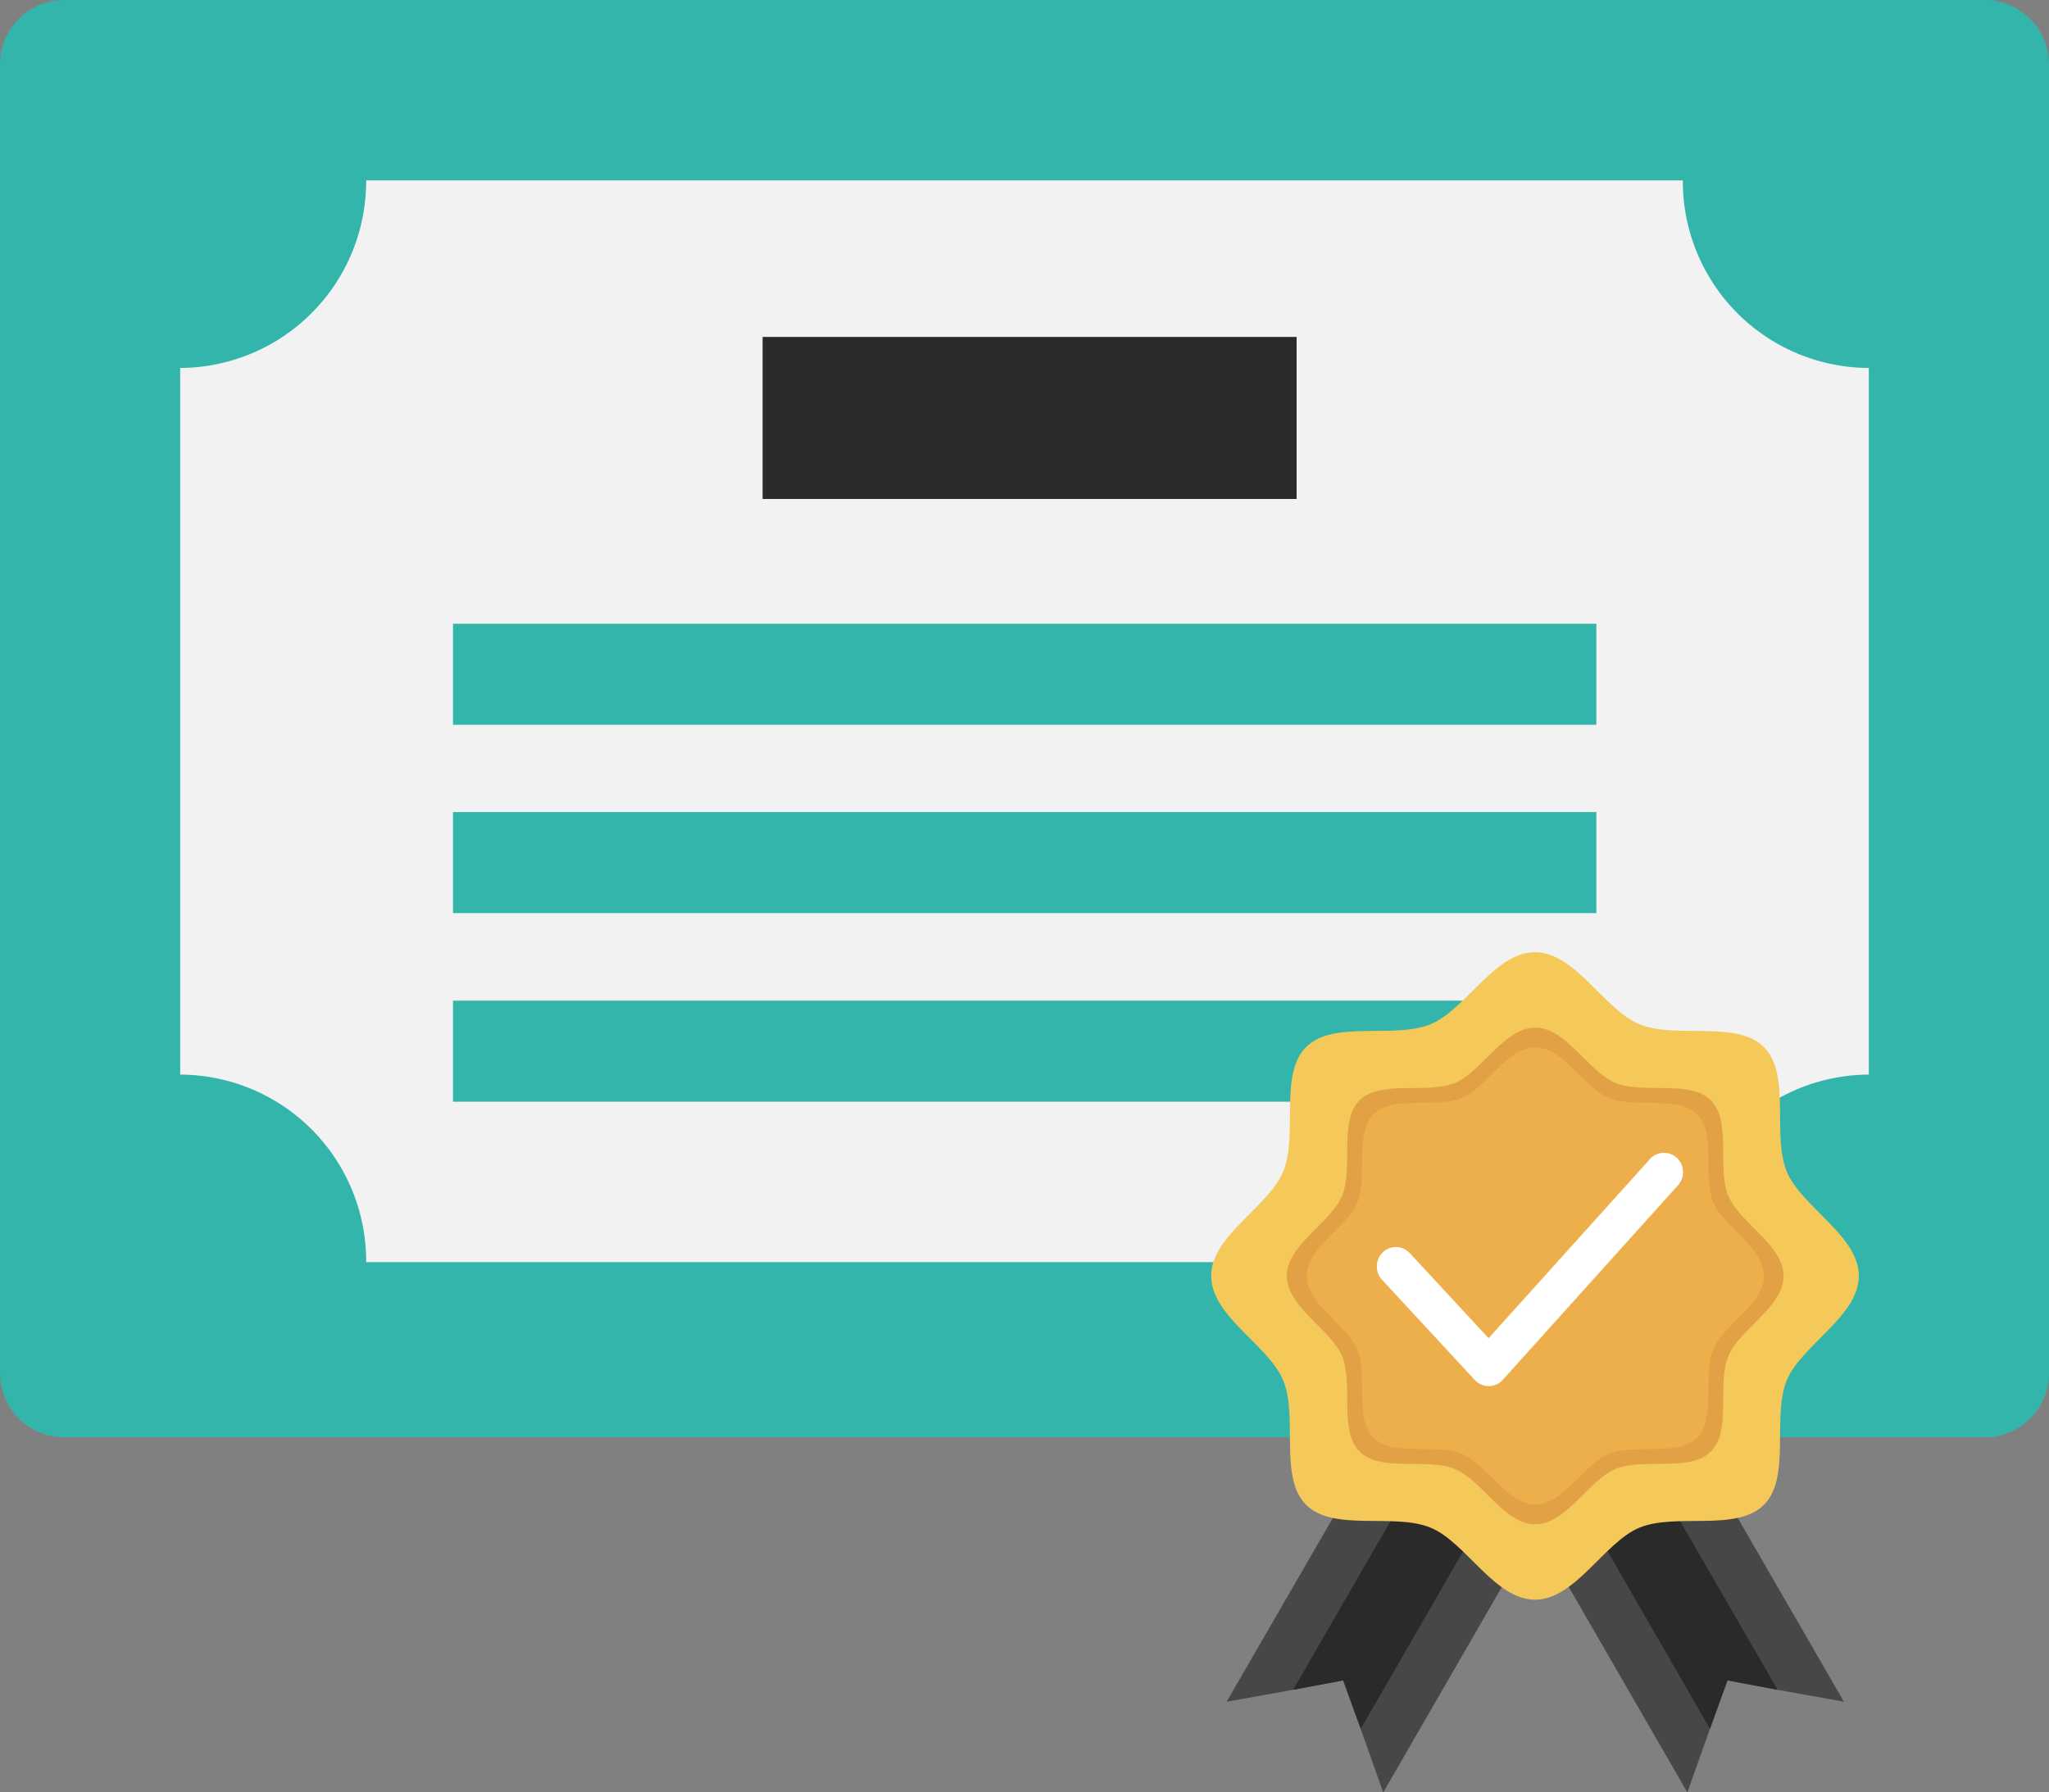 <svg xmlns="http://www.w3.org/2000/svg" width="70.02" height="61.267" viewBox="0 0 70.02 61.267">
  <rect x="0" y="0" width="70.02" height="61.267" fill="#808080" stroke="none"/>
  <g id="Group_75" data-name="Group 75" transform="translate(0 -4.16)">
    <path id="Path_1169" data-name="Path 1169" d="M67.831,53.29H2.188A2.2,2.2,0,0,1,0,51.091V6.359a2.2,2.2,0,0,1,2.188-2.2H67.831a2.2,2.2,0,0,1,2.188,2.2V51.091A2.193,2.193,0,0,1,67.831,53.29Z" transform="translate(0 0)" fill="#34b5ac"/>
    <path id="Path_1170" data-name="Path 1170" d="M63.286,16.16V40.313a6.386,6.386,0,0,0-6.356,6.41H11.936a6.379,6.379,0,0,0-6.356-6.41V16.16a6.386,6.386,0,0,0,6.356-6.41H56.93A6.379,6.379,0,0,0,63.286,16.16Z" transform="translate(0.577 0.578)" fill="#f2f2f2"/>
    <rect id="Rectangle_1267" data-name="Rectangle 1267" width="18.249" height="5.539" transform="translate(26.06 15.677)" fill="#2b2a2a"/>
    <rect id="Rectangle_1268" data-name="Rectangle 1268" width="39.071" height="3.454" transform="translate(15.48 25.481)" fill="#34b5ac"/>
    <rect id="Rectangle_1269" data-name="Rectangle 1269" width="39.071" height="3.454" transform="translate(15.48 31.917)" fill="#34b5ac"/>
    <rect id="Rectangle_1270" data-name="Rectangle 1270" width="39.071" height="3.454" transform="translate(15.48 38.364)" fill="#34b5ac"/>
    <g id="Group_74" data-name="Group 74" transform="translate(41.388 36.707)">
      <path id="Path_1171" data-name="Path 1171" d="M53.561,49.09l5.064,8.761-2.273-.408-.651-.121-1.059-.2-.364,1.015-.232.64-.772,2.174L48.21,52.179Z" transform="translate(-37 -32.231)" fill="#474747"/>
      <path id="Path_1172" data-name="Path 1172" d="M51.9,49.89l4.314,7.47-1.71-.32-.6,1.655L49.59,51.214Z" transform="translate(-36.857 -32.148)" fill="#2b2a2a"/>
      <path id="Path_1173" data-name="Path 1173" d="M43.594,49.09,38.53,57.851l2.273-.408.651-.121,1.059-.2.364,1.015.232.64.772,2.174,5.064-8.772Z" transform="translate(-38 -32.231)" fill="#474747"/>
      <path id="Path_1174" data-name="Path 1174" d="M44.9,49.89,40.59,57.36l1.71-.32.6,1.655,4.314-7.481Z" transform="translate(-37.787 -32.148)" fill="#2b2a2a"/>
      <g id="Group_72" data-name="Group 72">
        <path id="Path_1175" data-name="Path 1175" d="M60.183,44.877c0,1.379-1.964,2.361-2.46,3.564-.519,1.247.154,3.321-.783,4.259s-3.012.265-4.259.783c-1.2.5-2.185,2.46-3.564,2.46s-2.361-1.964-3.564-2.46c-1.247-.519-3.321.154-4.259-.783s-.265-3.012-.783-4.259c-.5-1.2-2.46-2.185-2.46-3.564s1.964-2.361,2.46-3.564c.519-1.247-.154-3.321.783-4.259s3.012-.265,4.259-.783c1.2-.5,2.185-2.46,3.564-2.46s2.361,1.964,3.564,2.46c1.247.519,3.321-.154,4.259.783s.265,3.012.783,4.259C58.219,42.515,60.183,43.5,60.183,44.877Z" transform="translate(-38.05 -33.81)" fill="#f4c95a"/>
        <path id="Path_1176" data-name="Path 1176" d="M57.37,44.635c0,1.059-1.5,1.81-1.887,2.736-.4.96.121,2.549-.6,3.266s-2.306.2-3.266.6c-.916.386-1.677,1.887-2.736,1.887s-1.81-1.5-2.736-1.887c-.96-.4-2.549.121-3.266-.6s-.2-2.306-.6-3.266c-.386-.916-1.887-1.677-1.887-2.736s1.5-1.81,1.887-2.736c.4-.949-.121-2.549.6-3.266s2.306-.2,3.266-.6c.916-.386,1.677-1.887,2.736-1.887s1.81,1.5,2.736,1.887c.949.4,2.549-.121,3.266.6s.2,2.306.6,3.266C55.858,42.814,57.37,43.576,57.37,44.635Z" transform="translate(-37.807 -33.568)" fill="#e2a144"/>
        <path id="Path_1177" data-name="Path 1177" d="M56.633,44.572c0,.971-1.39,1.666-1.732,2.516-.364.883.11,2.35-.552,3.012s-2.129.188-3.012.552c-.85.353-1.545,1.732-2.516,1.732s-1.666-1.39-2.516-1.732c-.883-.364-2.35.11-3.012-.552s-.188-2.129-.552-3.012c-.353-.85-1.732-1.545-1.732-2.516s1.39-1.666,1.732-2.516c.364-.883-.11-2.35.552-3.012s2.129-.188,3.012-.552c.85-.353,1.545-1.732,2.516-1.732s1.666,1.39,2.516,1.732c.883.364,2.35-.11,3.012.552s.188,2.129.552,3.012C55.254,42.895,56.633,43.59,56.633,44.572Z" transform="translate(-37.744 -33.505)" fill="#edaf4b"/>
      </g>
      <g id="Group_73" data-name="Group 73" transform="translate(5.663 6.858)">
        <path id="Path_1179" data-name="Path 1179" d="M8,13.414a.648.648,0,0,1-.476-.212L4.358,9.78a.67.67,0,0,1,.029-.937.646.646,0,0,1,.923.03L8,11.779l5.485-6.09a.647.647,0,0,1,.633-.235.656.656,0,0,1,.5.459.669.669,0,0,1-.168.663L8.487,13.2a.648.648,0,0,1-.476.218Z" transform="translate(-4.182 -5.442)" fill="#fff"/>
      </g>
    </g>
  </g>
</svg>
